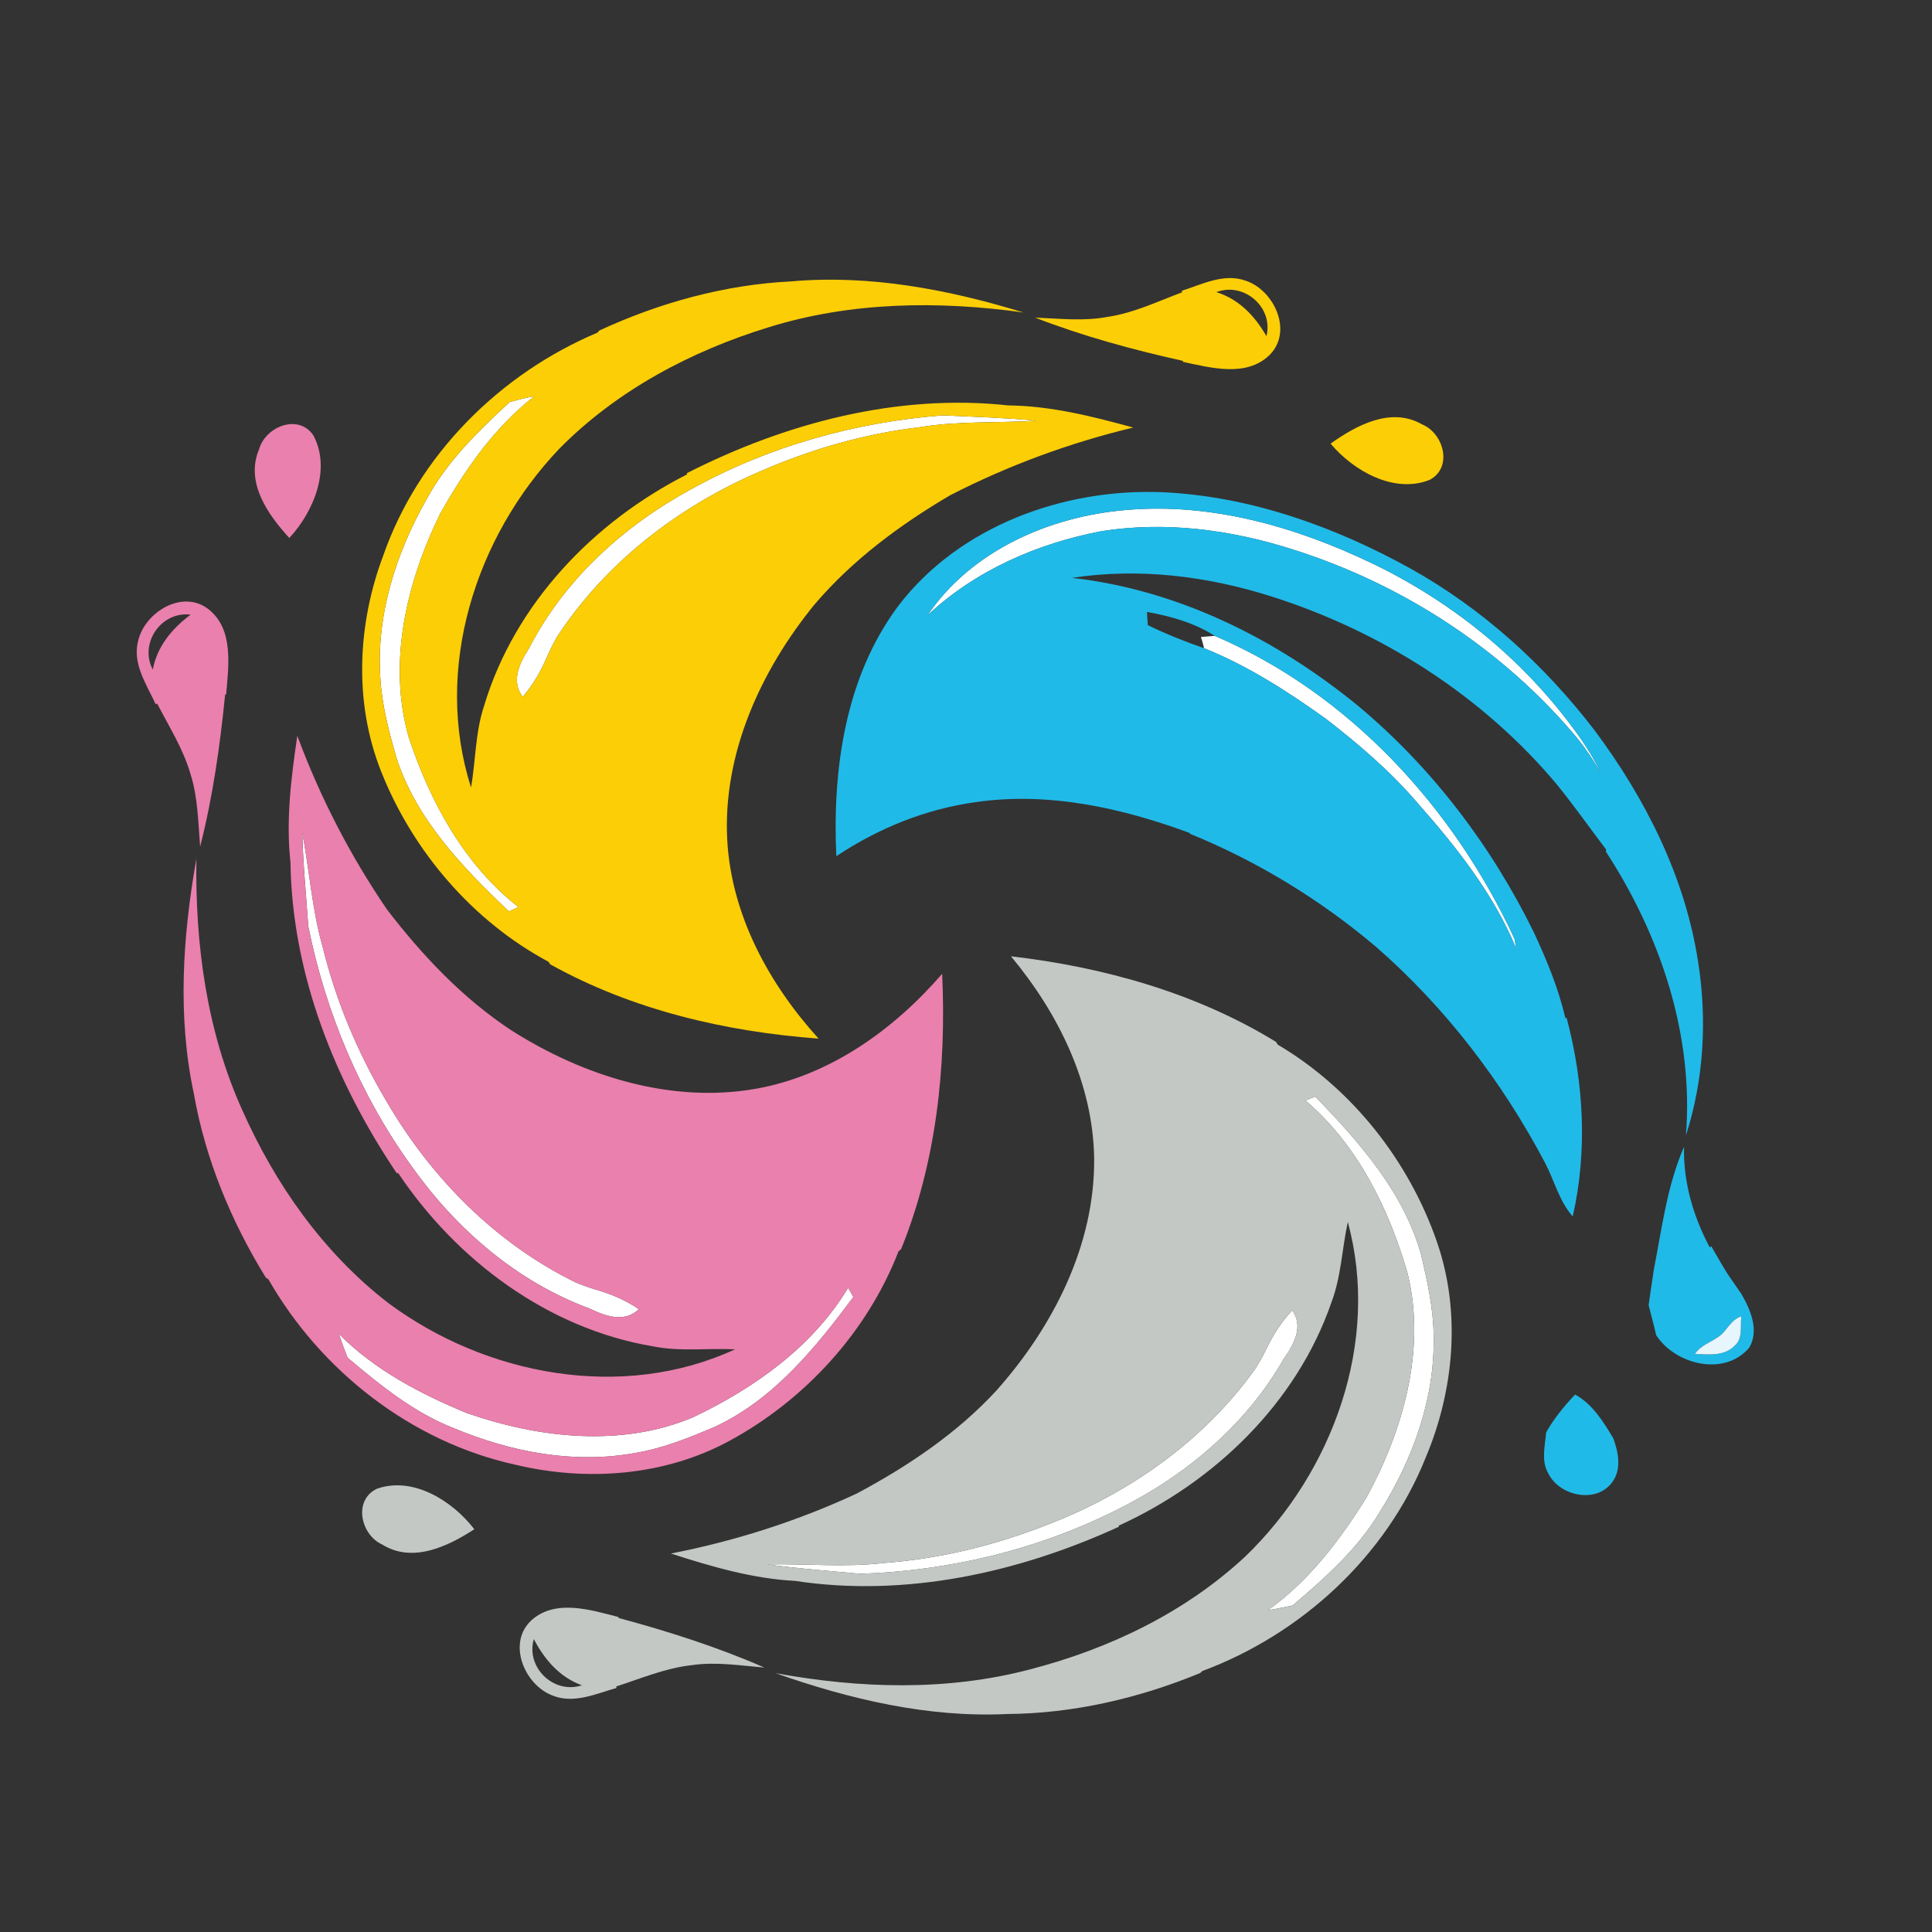 <?xml version="1.0" encoding="utf-8"?>
<!-- Generator: Adobe Illustrator 16.0.0, SVG Export Plug-In . SVG Version: 6.00 Build 0)  -->
<!DOCTYPE svg PUBLIC "-//W3C//DTD SVG 1.1//EN" "http://www.w3.org/Graphics/SVG/1.1/DTD/svg11.dtd">
<svg version="1.1" id="Layer_1" xmlns="http://www.w3.org/2000/svg" xmlns:xlink="http://www.w3.org/1999/xlink" x="0px" y="0px"
	 width="100px" height="100px" viewBox="0 0 100 100" enable-background="new 0 0 100 100" xml:space="preserve">
<rect x="0" y="0" width="100" height="100" fill="#333333" stroke="none"/>
<g>
	<path fill="#FFFFFF" d="M62.16,32.97c0.185-0.01,0.548-0.048,0.717-0.057c6.957,2.973,12.364,8.887,15.509,15.669
		c0.032,0.141,0.071,0.406,0.104,0.543c-1.166-2.833-3.098-5.273-5.114-7.556c-1.397-1.634-3.036-3.041-4.736-4.354
		c-1.974-1.417-4.052-2.753-6.318-3.665C62.292,33.404,62.212,33.115,62.16,32.97z"/>
	<g>
		<path fill="#FFFFFF" d="M47.998,31.859c2.286-3.369,6.329-5.131,10.285-5.461c4.416-0.39,8.798,0.871,12.746,2.765
			c4.321,2.075,8.128,5.228,10.861,9.176c0.354,0.531,0.699,1.083,0.963,1.667c-0.344-0.613-0.74-1.199-1.176-1.752
			c-3.824-4.597-9.029-7.993-14.71-9.798c-3.197-1.03-6.61-1.488-9.94-0.964C53.717,28.115,50.468,29.531,47.998,31.859z"/>
	</g>
	<path fill="#20BAE8" d="M87.883,49.715c-0.681-4.361-2.725-8.399-5.347-11.912c-2.592-3.381-5.798-6.293-9.524-8.373
		c-3.938-2.179-8.312-3.745-12.835-3.953c-5.105-0.212-10.517,1.743-13.676,5.877c-2.753,3.686-3.424,8.484-3.212,12.963
		c2.168-1.447,4.628-2.444,7.221-2.8c3.764-0.545,7.552,0.3,11.064,1.596l0.019,0.044c3.495,1.422,6.744,3.408,9.63,5.85
		c3.603,3.145,6.549,7.003,8.774,11.229c0.467,0.911,0.717,1.945,1.407,2.729c0.77-3.381,0.575-6.933-0.313-10.271l-0.07-0.005
		c-0.355-1.53-0.954-2.975-1.611-4.392c-2.195-4.491-5.284-8.571-9.132-11.775c-4.223-3.457-9.322-6-14.791-6.611
		c3.461-0.536,7.018-0.092,10.337,0.966c5.69,1.808,10.923,5.143,14.771,9.74c0.879,1.088,1.69,2.236,2.541,3.359l-0.023,0.093
		c2.824,4.333,4.565,9.489,4.15,14.702C88.199,55.863,88.369,52.729,87.883,49.715z M62.877,32.913
		c6.957,2.973,12.364,8.887,15.509,15.669c0.032,0.141,0.071,0.406,0.104,0.543c-1.166-2.833-3.098-5.273-5.114-7.556
		c-1.397-1.634-3.036-3.041-4.736-4.354c-1.974-1.417-4.052-2.753-6.318-3.665c-0.991-0.342-1.964-0.731-2.914-1.194
		c-0.009-0.165-0.033-0.51-0.042-0.683C60.602,31.895,61.815,32.235,62.877,32.913z M81.677,38.253
		c-3.824-4.597-9.029-7.993-14.71-9.798c-3.197-1.03-6.61-1.488-9.94-0.964c-3.31,0.624-6.559,2.04-9.029,4.368
		c2.286-3.369,6.329-5.131,10.285-5.461c4.416-0.39,8.798,0.871,12.746,2.765c4.321,2.075,8.128,5.228,10.861,9.176
		c0.354,0.531,0.699,1.083,0.963,1.667C82.509,39.392,82.112,38.807,81.677,38.253z"/>
	<path fill="#20BAE8" d="M90.131,66.971c-0.241-0.341-0.468-0.685-0.708-1.026c-0.294-0.472-0.568-0.948-0.841-1.43l-0.09,0.043
		c-0.851-1.602-1.37-3.368-1.327-5.199c-0.875,2.006-1.144,4.207-1.559,6.337c-0.096,0.618-0.185,1.241-0.274,1.86
		c0.133,0.52,0.274,1.029,0.392,1.554c0.992,1.525,3.522,2.158,4.813,0.651C91.07,68.868,90.607,67.782,90.131,66.971z
		 M89.785,69.652c-0.539,0.557-1.354,0.454-2.054,0.425c0.383-0.576,1.152-0.665,1.559-1.209c0.24-0.283,0.458-0.623,0.841-0.732
		C90.06,68.637,90.229,69.283,89.785,69.652z"/>
	<g>
		<path fill="#E7F5FD" d="M89.29,68.868c0.24-0.283,0.458-0.623,0.841-0.732c-0.071,0.501,0.099,1.147-0.346,1.517
			c-0.539,0.557-1.354,0.454-2.054,0.425C88.114,69.501,88.884,69.412,89.29,68.868z"/>
	</g>
	<path fill="#20BAE8" d="M83.501,74.44c-0.516-0.859-1.072-1.766-1.976-2.258c-0.565,0.601-1.095,1.242-1.496,1.957
		c-0.062,0.717-0.273,1.501,0.128,2.156c0.58,1.139,2.44,1.535,3.264,0.459C83.953,76.08,83.773,75.178,83.501,74.44z"/>
	<g>
		<path fill="#FCCE06" d="M73.606,21.966c-1.605-0.923-3.399,0.044-4.736,0.997c1.186,1.407,3.282,2.611,5.133,1.873
			C75.208,24.197,74.73,22.427,73.606,21.966z"/>
		<path fill="#FFFFFF" d="M48.796,21.499c-4.543,0.35-9.011,1.605-13.005,3.811c-3.495,1.899-6.573,4.673-8.406,8.24
			c-0.482,0.751-0.959,1.691-0.331,2.517c0.567-0.649,0.982-1.402,1.313-2.191c0.132-0.295,0.283-0.583,0.438-0.871
			c2.508-3.859,6.286-6.771,10.484-8.581c2.654-1.169,5.468-1.979,8.335-2.316c2.002-0.327,4.019-0.208,6.029-0.331
			C52.035,21.622,50.415,21.574,48.796,21.499z"/>
		<path fill="#FFFFFF" d="M21.161,38.178c-1.115-3.876-0.113-8.059,1.629-11.603c1.274-2.262,2.796-4.453,4.869-6.068
			c-0.434,0.075-0.859,0.189-1.275,0.3c-1.62,1.498-3.24,3.063-4.303,5.029c-1.577,2.784-2.601,5.957-2.398,9.192
			c0.071,1.429,0.444,2.815,0.831,4.182c1.034,3.208,3.433,5.688,5.823,7.964c0.118-0.057,0.373-0.174,0.496-0.226
			C24.027,44.756,22.266,41.507,21.161,38.178z"/>
		<path fill="#FCCE06" d="M52.187,20.984c-5.738-0.624-11.537,0.911-16.642,3.511l0.024,0.056c-4.85,2.456-8.93,6.707-10.512,11.981
			c-0.454,1.362-0.435,2.82-0.675,4.227c-1.965-6.12,0.221-12.962,4.552-17.517c2.979-3.027,6.833-5.073,10.866-6.307
			c4.259-1.322,8.792-1.372,13.18-0.76c-3.891-1.19-7.967-1.974-12.056-1.608c-3.424,0.17-6.795,1.103-9.903,2.541l-0.099,0.111
			c-5.043,2.125-9.265,6.325-11.079,11.521c-1.346,3.563-1.535,7.612-0.118,11.185c1.639,4.137,4.737,7.751,8.666,9.857l0.09,0.132
			c4.241,2.362,9.081,3.49,13.889,3.845c-2.569-2.829-4.515-6.399-4.728-10.28c-0.241-4.474,1.743-8.793,4.523-12.198
			c1.965-2.304,4.416-4.116,7.008-5.643c3.004-1.543,6.196-2.72,9.483-3.508C56.541,21.55,54.387,21.007,52.187,20.984z
			 M26.336,47.174c-2.39-2.276-4.789-4.755-5.823-7.964c-0.387-1.367-0.76-2.753-0.831-4.182c-0.203-3.235,0.822-6.408,2.398-9.192
			c1.063-1.966,2.683-3.532,4.303-5.029c0.416-0.111,0.841-0.225,1.275-0.3c-2.073,1.615-3.594,3.806-4.869,6.068
			c-1.743,3.544-2.744,7.726-1.629,11.603c1.105,3.33,2.866,6.578,5.672,8.77C26.709,47,26.455,47.117,26.336,47.174z
			 M47.625,22.108c-2.867,0.337-5.681,1.147-8.335,2.316c-4.198,1.809-7.976,4.722-10.484,8.581
			c-0.156,0.288-0.307,0.576-0.438,0.871c-0.331,0.789-0.746,1.542-1.313,2.191c-0.628-0.826-0.151-1.766,0.331-2.517
			c1.833-3.567,4.911-6.341,8.406-8.24c3.995-2.206,8.462-3.461,13.005-3.811c1.619,0.076,3.239,0.123,4.858,0.279
			C51.644,21.9,49.627,21.782,47.625,22.108z"/>
		<path fill="#FCCE06" d="M64.497,14.536c-1.133-0.42-2.275,0.182-3.339,0.519l0.038,0.071c-1.265,0.472-2.498,1.07-3.844,1.272
			c-1.256,0.241-2.521,0.09-3.778,0.041c2.479,0.961,5.063,1.665,7.655,2.24v0.052c1.445,0.303,3.268,0.81,4.472-0.345
			C66.939,17.173,65.966,15.041,64.497,14.536z M65.551,17.4c-0.595-1.039-1.417-1.913-2.593-2.279
			C64.397,14.576,65.924,15.912,65.551,17.4z"/>
	</g>
	<g>
		<path fill="#EA80AD" d="M13.407,23.26c-0.718,1.712,0.453,3.368,1.568,4.586c1.256-1.351,2.186-3.578,1.237-5.325
			C15.433,21.397,13.732,22.086,13.407,23.26z"/>
		<path fill="#FFFFFF" d="M15.957,47.948c0.902,4.468,2.691,8.747,5.365,12.443c2.309,3.245,5.44,5.956,9.204,7.343
			c0.808,0.393,1.804,0.747,2.541,0.029c-0.709-0.487-1.507-0.813-2.337-1.044c-0.303-0.1-0.609-0.207-0.912-0.331
			c-4.141-2.017-7.489-5.406-9.799-9.363c-1.478-2.484-2.621-5.182-3.311-7.991c-0.557-1.945-0.689-3.964-1.062-5.942
			C15.683,44.711,15.848,46.331,15.957,47.948z"/>
		<path fill="#FFFFFF" d="M35.88,73.355c-3.717,1.567-7.985,1.085-11.712-0.213c-2.408-0.992-4.769-2.234-6.621-4.091
			c0.132,0.417,0.283,0.818,0.444,1.224c1.691,1.426,3.443,2.849,5.516,3.655c2.97,1.237,6.238,1.861,9.426,1.266
			c1.407-0.241,2.734-0.779,4.038-1.332c3.069-1.416,5.236-4.1,7.201-6.733c-0.071-0.123-0.212-0.359-0.273-0.478
			C42.066,69.709,39.048,71.844,35.88,73.355z"/>
		<path fill="#EA80AD" d="M15.035,44.645c0.081,5.778,2.31,11.34,5.507,16.091l0.062-0.028c3.018,4.515,7.744,8.053,13.161,8.972
			c1.417,0.294,2.857,0.09,4.283,0.161c-5.832,2.692-12.887,1.36-17.94-2.389c-3.372-2.599-5.87-6.162-7.58-10.021
			c-1.833-4.074-2.432-8.557-2.362-12.993c-0.708,4.011-0.991,8.158-0.132,12.171c0.59,3.373,1.927,6.603,3.726,9.521l0.132,0.085
			c2.71,4.741,7.399,8.415,12.773,9.596c3.698,0.887,7.745,0.595,11.117-1.247c3.905-2.125,7.117-5.638,8.727-9.799l0.132-0.108
			c1.823-4.496,2.348-9.435,2.125-14.252c-2.503,2.89-5.799,5.265-9.639,5.949c-4.401,0.779-8.939-0.66-12.651-3.018
			c-2.531-1.666-4.618-3.881-6.45-6.266c-1.903-2.793-3.461-5.811-4.637-8.984C15.068,40.246,14.795,42.463,15.035,44.645z
			 M44.172,67.131c-1.965,2.634-4.132,5.317-7.201,6.733c-1.304,0.553-2.631,1.091-4.038,1.332
			c-3.188,0.596-6.456-0.028-9.426-1.266c-2.073-0.807-3.825-2.229-5.516-3.655c-0.161-0.405-0.312-0.807-0.444-1.224
			c1.852,1.856,4.212,3.099,6.621,4.091c3.727,1.298,7.995,1.78,11.712,0.213c3.168-1.512,6.186-3.646,8.019-6.702
			C43.96,66.771,44.102,67.008,44.172,67.131z M16.707,49.034c0.69,2.81,1.833,5.507,3.311,7.991
			c2.31,3.957,5.658,7.347,9.799,9.363c0.303,0.124,0.609,0.231,0.912,0.331c0.831,0.231,1.628,0.557,2.337,1.044
			c-0.737,0.718-1.733,0.363-2.541-0.029c-3.763-1.387-6.895-4.098-9.204-7.343c-2.673-3.696-4.463-7.976-5.365-12.443
			c-0.109-1.617-0.274-3.237-0.312-4.856C16.018,45.07,16.15,47.089,16.707,49.034z"/>
		<path fill="#EA80AD" d="M7.14,33.212c-0.284,1.173,0.458,2.231,0.92,3.244l0.071-0.045c0.619,1.2,1.355,2.352,1.733,3.665
			c0.382,1.209,0.392,2.489,0.495,3.75c0.657-2.581,1.03-5.228,1.294-7.877l0.052-0.004c0.123-1.467,0.406-3.351-0.893-4.396
			C9.458,30.464,7.466,31.689,7.14,33.212z M9.865,31.814c-0.964,0.726-1.733,1.641-1.956,2.845
			C7.192,33.309,8.334,31.628,9.865,31.814z"/>
	</g>
	<path fill="#C3C8C5" d="M19.772,79.938c1.583,0.992,3.405,0.104,4.779-0.784c-1.124-1.464-3.168-2.757-5.039-2.097
		C18.266,77.647,18.672,79.438,19.772,79.938z"/>
	<path fill="#FFFFFF" d="M44.545,81.459c4.558-0.156,9.082-1.224,13.162-3.259c3.574-1.748,6.762-4.393,8.745-7.877
		c0.515-0.728,1.034-1.653,0.435-2.504c-0.586,0.623-1.043,1.361-1.407,2.136c-0.142,0.288-0.303,0.57-0.477,0.85
		c-2.658,3.75-6.56,6.502-10.842,8.132c-2.683,1.054-5.526,1.748-8.421,1.964c-2.007,0.236-4.019,0.029-6.035,0.071
		C41.316,81.193,42.935,81.313,44.545,81.459z"/>
	<path fill="#FFFFFF" d="M72.87,65.96c0.939,3.924-0.245,8.065-2.125,11.521c-1.37,2.206-2.976,4.335-5.114,5.861
		c0.425-0.062,0.85-0.156,1.275-0.241c1.681-1.436,3.372-2.928,4.515-4.846c1.704-2.719,2.847-5.847,2.785-9.085
		c-0.009-1.427-0.325-2.834-0.646-4.212c-0.901-3.25-3.192-5.828-5.478-8.199c-0.133,0.048-0.383,0.156-0.515,0.199
		C70.278,59.269,71.906,62.587,72.87,65.96z"/>
	<path fill="#C3C8C5" d="M41.146,81.826c5.709,0.868,11.561-0.415,16.773-2.805L57.9,78.97c4.939-2.248,9.199-6.329,11.003-11.526
		c0.515-1.348,0.557-2.796,0.859-4.194c1.691,6.195-0.77,12.935-5.294,17.303c-3.107,2.899-7.035,4.783-11.126,5.846
		c-4.311,1.144-8.84,1.002-13.199,0.204c3.835,1.35,7.882,2.308,11.971,2.115c3.434-0.024,6.848-0.818,10.002-2.12l0.113-0.104
		c5.124-1.907,9.516-5.932,11.561-11.041c1.479-3.505,1.842-7.545,0.586-11.173c-1.455-4.203-4.401-7.942-8.241-10.209l-0.089-0.143
		c-4.143-2.541-8.931-3.873-13.719-4.43c2.45,2.938,4.255,6.584,4.307,10.475c0.038,4.481-2.13,8.707-5.053,11.995
		c-2.045,2.219-4.585,3.924-7.24,5.34c-3.064,1.423-6.294,2.456-9.615,3.103C36.811,81.081,38.95,81.713,41.146,81.826z
		 M68.082,56.76c2.285,2.371,4.576,4.949,5.478,8.199c0.321,1.378,0.638,2.785,0.646,4.212c0.062,3.238-1.081,6.366-2.785,9.085
		c-1.143,1.918-2.834,3.41-4.515,4.846c-0.426,0.085-0.851,0.18-1.275,0.241c2.139-1.526,3.744-3.655,5.114-5.861
		c1.88-3.456,3.064-7.598,2.125-11.521c-0.964-3.373-2.592-6.691-5.303-9.001C67.699,56.916,67.949,56.808,68.082,56.76z
		 M45.74,80.9c2.895-0.216,5.738-0.91,8.421-1.964c4.282-1.63,8.184-4.382,10.842-8.132c0.174-0.279,0.335-0.562,0.477-0.85
		c0.364-0.774,0.821-1.513,1.407-2.136c0.6,0.851,0.08,1.776-0.435,2.504c-1.983,3.484-5.171,6.129-8.745,7.877
		c-4.08,2.035-8.604,3.103-13.162,3.259c-1.61-0.146-3.229-0.266-4.84-0.487C41.722,80.93,43.733,81.137,45.74,80.9z"/>
	<path fill="#C3C8C5" d="M28.57,87.748c1.115,0.472,2.281-0.085,3.353-0.383l-0.042-0.069c1.284-0.412,2.55-0.955,3.91-1.106
		c1.256-0.188,2.521,0.02,3.773,0.123c-2.437-1.067-4.992-1.879-7.551-2.568v-0.048c-1.436-0.367-3.24-0.944-4.487,0.151
		C26.232,85.009,27.125,87.182,28.57,87.748z M27.63,84.839c0.557,1.063,1.336,1.974,2.489,2.391
		C28.674,87.711,27.205,86.317,27.63,84.839z"/>
</g>
</svg>
